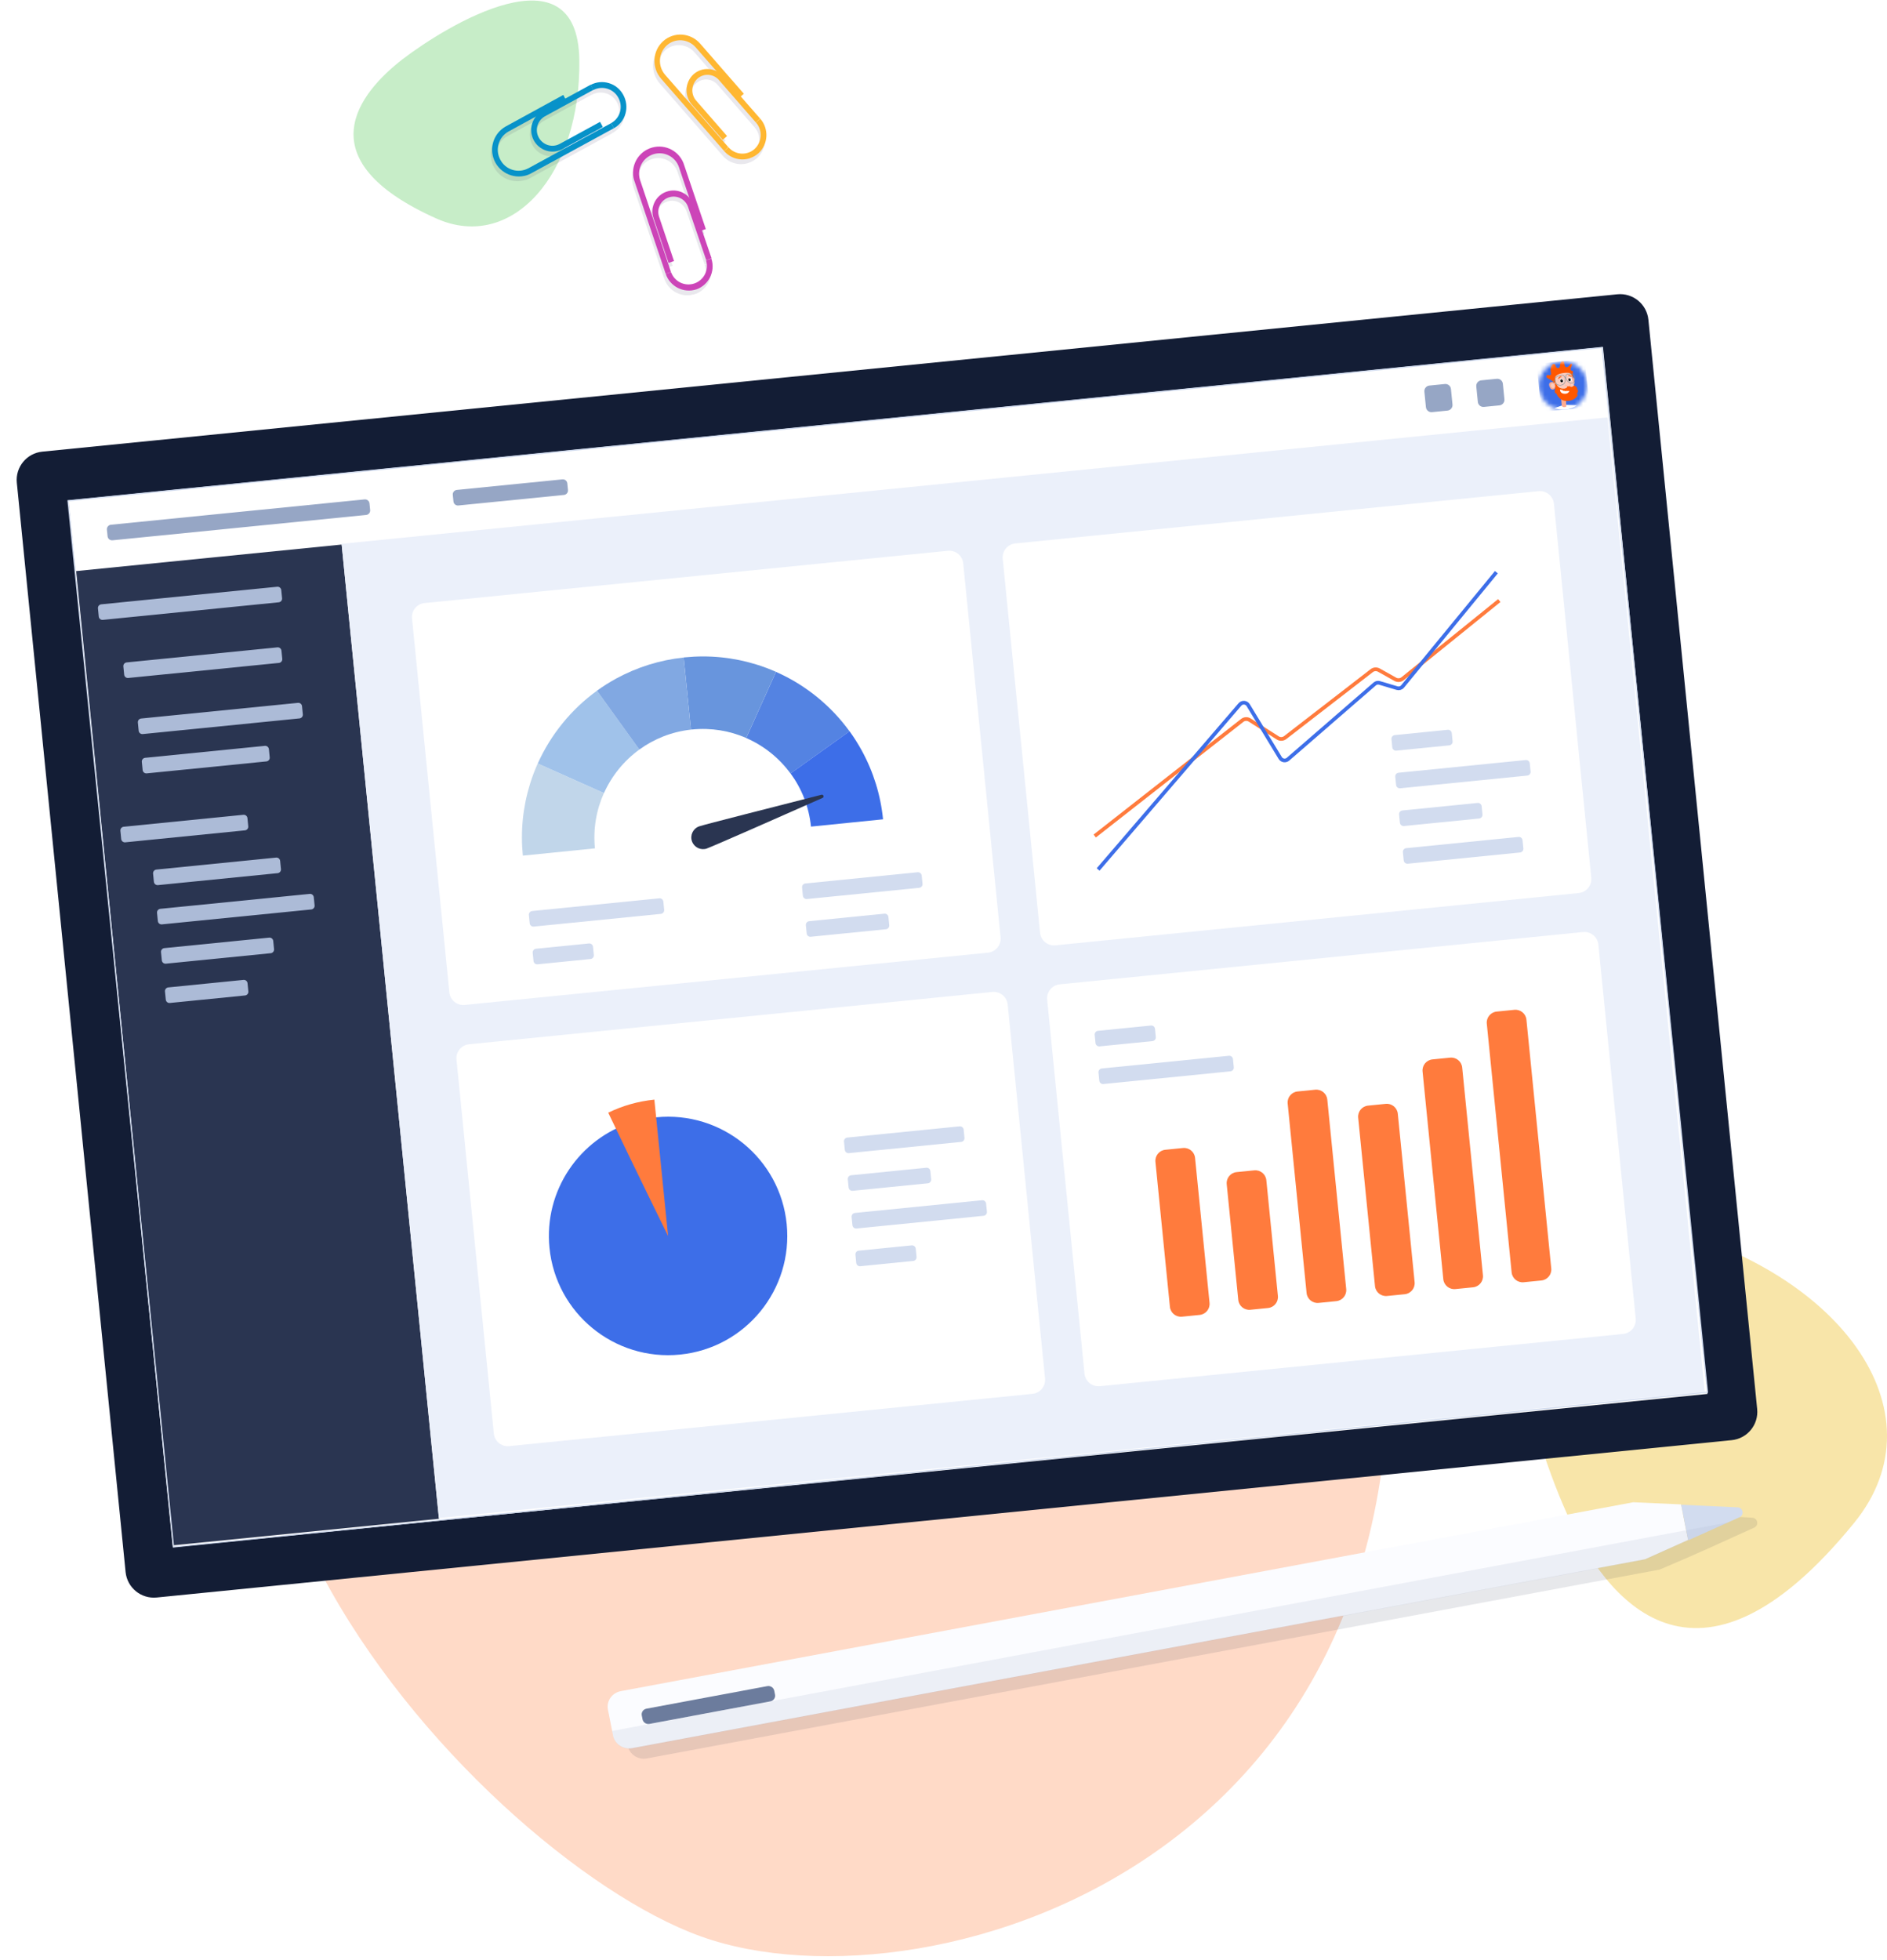 <svg width="443" height="460" viewBox="0 0 443 460" fill="none" xmlns="http://www.w3.org/2000/svg">
<path d="M435.28 357.427C398.114 403.073 376.783 375.152 367.84 355.231C358.898 335.31 339.864 276.645 385.89 286.92C431.916 297.115 456.529 331.389 435.28 357.427Z" fill="#F8E5A9"/>
<path d="M323.006 284.816C347.189 435.305 218.53 473.868 164.592 454.492C110.559 435.117 2.115 315.384 101.302 248.98C200.488 182.577 309.12 198.943 323.006 284.816Z" fill="#FFDAC7"/>
<path d="M102.469 51.296C71.38 37.394 84.436 21.682 94.554 13.867C104.754 6.052 135.598 -12.785 136.006 14.032C136.414 40.767 120.258 59.193 102.469 51.296Z" fill="#C7EDC8"/>
<path d="M146.775 406.717L147.381 409.765C147.779 411.77 149.808 413.089 151.877 412.703L389.635 368.377L396.136 365.584L401.532 363.196L411.878 358.504C412.966 357.935 412.651 356.346 411.422 356.21L400.505 355.601L396.622 355.41L386.959 354.984L149.201 399.309C147.132 399.695 145.772 401.663 146.17 403.668L146.775 406.717Z" fill="#131D35" fill-opacity="0.1"/>
<path d="M383.51 352.566L145.755 396.908C143.686 397.294 142.322 399.245 142.721 401.251L143.326 404.299L143.931 407.347C144.329 409.353 146.359 410.671 148.428 410.285L386.186 365.959L396.306 361.426L394.649 353.083L383.513 352.582L383.51 352.566Z" fill="#FBFCFF"/>
<path d="M407.97 353.776L394.665 353.163L396.322 361.506L408.442 356.067C409.53 355.498 409.215 353.909 407.986 353.773L407.97 353.776Z" fill="#D2DCEF"/>
<path d="M180.127 395.736L151.773 401.026C151.015 401.167 150.518 401.878 150.664 402.614L150.846 403.528C150.992 404.264 151.725 404.745 152.484 404.603L180.837 399.313C181.596 399.172 182.093 398.461 181.947 397.726L181.765 396.811C181.619 396.076 180.886 395.594 180.127 395.736Z" fill="#6C7C9D"/>
<g opacity="0.2">
<path d="M143.714 406.256L143.95 407.443C144.348 409.449 146.378 410.767 148.447 410.381L386.205 366.056L396.325 361.522L405.768 357.298L143.714 406.256Z" fill="#AEBAD3"/>
</g>
<g clip-path="url(#clip0_0_1)">
<g filter="url(#filter0_d_0_1)">
<path d="M376.534 65.921L6.774 102.854C3.109 103.22 0.434 106.488 0.8 110.154L26.336 365.811C26.702 369.477 29.97 372.152 33.636 371.785L403.396 334.853C407.061 334.487 409.736 331.218 409.37 327.553L383.834 71.895C383.468 68.23 380.2 65.555 376.534 65.921Z" fill="#131D35"/>
<path d="M373.168 78.297L12.87 114.284L37.412 359.992L397.71 324.004L373.168 78.297Z" fill="white"/>
<path d="M77.059 124.656L14.729 130.882L37.568 359.534L99.897 353.308L77.059 124.656Z" fill="#2A3551"/>
<path d="M374.224 94.804L77.042 124.487L99.881 353.139L397.062 323.456L374.224 94.804Z" fill="#EBF0FA"/>
<mask id="mask0_0_1" style="mask-type:luminance" maskUnits="userSpaceOnUse" x="358" y="81" width="12" height="13">
<path d="M364.363 92.975C367.479 92.663 369.753 89.885 369.441 86.769C369.13 83.653 366.352 81.38 363.236 81.691C360.12 82.002 357.846 84.78 358.157 87.896C358.469 91.012 361.247 93.286 364.363 92.975Z" fill="white"/>
</mask>
<g mask="url(#mask0_0_1)">
<path d="M368.887 81.116L357.593 82.244L358.721 93.538L370.015 92.41L368.887 81.116Z" fill="#3D6EE8"/>
<path d="M364.108 91.834C364.049 91.84 362.717 92.295 361.766 92.631C362.571 92.943 363.448 93.076 364.364 92.985C365.339 92.887 366.24 92.546 366.992 92.029L366.988 91.989L364.109 91.844L364.108 91.834Z" fill="white"/>
<path d="M363.353 90.412L363.487 92.057C363.487 92.057 363.608 92.457 364.176 92.41C364.744 92.364 364.552 91.951 364.552 91.951L364.484 90.661L363.353 90.412Z" fill="#FFAB91"/>
<path d="M361.646 86.704C361.646 86.704 361.352 86.371 360.822 86.605C360.293 86.839 360.578 87.685 360.909 88.074C361.114 88.314 361.761 88.461 362.008 87.713C362.255 86.964 361.636 86.705 361.636 86.705L361.646 86.704Z" fill="#FFAB91"/>
<path d="M365.775 85.779C365.775 85.779 365.846 85.39 366.181 85.417C366.515 85.444 366.577 86.764 366.443 86.938C366.381 87.015 366.178 86.995 366.084 86.763L365.774 85.769L365.775 85.779Z" fill="#FFAB91"/>
<path d="M365.96 84.916L366.404 87.555L366.154 88.163L362.943 88.112C362.943 88.112 362.016 87.189 361.863 86.963C361.735 86.785 361.689 86.73 361.689 86.73L361.613 84.757C361.613 84.757 362.894 84.207 362.914 84.205C362.934 84.203 364.561 83.99 364.561 83.99L365.345 84.093L365.959 84.906L365.96 84.916Z" fill="#FACBBE"/>
<path d="M361.67 86.742C361.67 86.742 361.391 86.156 360.436 85.759C359.482 85.362 359.983 84.84 360.225 84.856C360.468 84.872 361.124 85.198 360.928 84.243C360.732 83.288 361.111 82.255 361.634 82.253C362.156 82.251 361.94 83.308 362.676 83.234C363.413 83.16 362.74 81.66 363.783 81.636C364.264 81.618 363.877 82.572 364.399 82.972C364.92 83.362 365.617 82.187 365.617 82.187C365.617 82.187 366.117 82.167 365.823 82.739C365.528 83.311 365.445 83.681 365.729 83.814C366.014 83.946 366.238 83.873 366.119 84.297C366.001 84.721 366.13 86.015 366.13 86.015C366.13 86.015 365.884 84.562 365.336 84.406C364.788 84.249 362.976 84.32 362.184 85.042C361.657 85.507 362.05 86.523 362.05 86.523L361.67 86.742Z" fill="#FF5800"/>
<path d="M363.378 85.124L363.446 85.308C363.446 85.308 363.102 85.282 362.831 85.791C362.831 85.791 362.667 85.757 362.671 85.697C362.675 85.636 362.804 85.211 363.379 85.134L363.378 85.124Z" fill="#FF5800"/>
<path d="M365.023 84.889L365.011 85.071C365.011 85.071 365.3 84.952 365.687 85.305C365.687 85.305 365.82 85.222 365.795 85.174C365.77 85.126 365.535 84.788 365.023 84.889Z" fill="#FF5800"/>
<path d="M362.102 86.638L362.174 86.751L361.828 86.917L361.759 86.823L362.102 86.638Z" fill="#FF5800"/>
<path d="M361.887 87.001L362.216 86.878C362.216 86.878 362.509 87.994 363.712 88.065C364.915 88.136 364.802 87.413 364.802 87.413L365.25 87.369C365.25 87.369 365.69 88.048 366.371 87.317C366.371 87.317 367.296 87.627 367.103 88.41L367.332 88.387C367.332 88.387 367.344 89.009 366.944 89.441L367.313 89.404C367.313 89.404 366.958 90.786 364.904 90.951C362.851 91.116 362.223 89.159 362.223 89.159L362.143 89.066L362.052 89.256C362.052 89.256 361.722 88.867 361.914 88.174C362.106 87.482 361.897 87 361.897 87L361.887 87.001Z" fill="#FF5800"/>
<path d="M363.107 88.246C363.107 88.246 363.564 88.401 363.829 88.435L363.692 88.57C363.842 88.565 363.966 88.602 364.14 88.525C364.14 88.525 364.15 88.634 364.085 88.681C364.085 88.681 364.216 88.688 364.282 88.541C364.282 88.541 364.367 88.693 364.568 88.693L364.554 88.554C364.554 88.554 364.695 88.65 365.271 88.583C365.271 88.583 365.127 89.351 364.062 89.256C362.997 89.162 363.097 88.247 363.097 88.247L363.107 88.246Z" fill="white"/>
<path d="M363.574 86.734C363.805 86.709 363.967 86.462 363.937 86.182C363.907 85.902 363.695 85.695 363.465 85.72C363.234 85.745 363.072 85.992 363.102 86.272C363.132 86.552 363.344 86.759 363.574 86.734Z" fill="white"/>
<path d="M363.519 86.599C363.69 86.581 363.81 86.401 363.788 86.198C363.766 85.995 363.61 85.845 363.44 85.863C363.27 85.882 363.15 86.061 363.172 86.264C363.194 86.468 363.349 86.617 363.519 86.599Z" fill="#000100"/>
<path d="M365.442 86.431C365.657 86.408 365.808 86.18 365.78 85.922C365.752 85.664 365.556 85.474 365.342 85.497C365.127 85.52 364.976 85.748 365.004 86.006C365.032 86.264 365.228 86.455 365.442 86.431Z" fill="white"/>
<path d="M365.36 86.32C365.508 86.304 365.611 86.13 365.59 85.933C365.569 85.735 365.431 85.588 365.283 85.604C365.135 85.62 365.032 85.793 365.053 85.991C365.074 86.188 365.212 86.336 365.36 86.32Z" fill="#000100"/>
<path d="M365.076 87.515C365.334 87.488 365.524 87.283 365.5 87.058C365.476 86.833 365.248 86.672 364.99 86.7C364.732 86.727 364.542 86.932 364.565 87.157C364.589 87.382 364.818 87.542 365.076 87.515Z" fill="#FACBBE"/>
<path d="M364.417 86.98C364.35 87.006 364.284 87.053 364.249 87.107C364.204 87.162 364.211 87.231 364.256 87.277C364.336 87.37 364.502 87.323 364.628 87.28L364.658 87.277L364.68 87.295C364.784 87.435 364.98 87.486 365.148 87.449C365.315 87.412 365.461 87.267 365.475 87.105C365.487 87.023 365.431 86.969 365.364 86.895C365.297 86.831 365.22 86.769 365.145 86.716C364.993 86.6 364.839 86.475 364.752 86.303C364.858 86.463 365.038 86.556 365.19 86.661C365.265 86.714 365.351 86.766 365.427 86.828C365.503 86.881 365.584 86.984 365.576 87.105C365.578 87.326 365.384 87.506 365.177 87.547C364.972 87.598 364.733 87.521 364.614 87.342L364.666 87.357C364.597 87.374 364.519 87.391 364.438 87.389C364.359 87.397 364.265 87.367 364.218 87.301C364.172 87.235 364.181 87.134 364.236 87.078C364.291 87.022 364.359 86.996 364.426 86.969L364.417 86.98Z" fill="#FFAB91"/>
<path d="M363.813 84.95C363.345 84.795 362.236 85.167 362 85.513C361.763 85.858 361.995 87.081 362.632 87.218C363.269 87.356 363.869 87.225 364.142 86.736C364.467 86.171 364.28 85.104 363.813 84.95Z" stroke="#78909C" stroke-width="0.11" stroke-miterlimit="10"/>
<path d="M364.451 85.006C364.392 85.314 364.5 85.896 364.765 86.231C365.133 86.697 365.856 86.896 366.15 86.716C366.443 86.536 366.616 85.855 366.512 85.313C366.433 84.919 366.411 84.7 365.87 84.624C365.33 84.547 364.538 84.566 364.461 85.005L364.451 85.006Z" stroke="#78909C" stroke-width="0.11" stroke-miterlimit="10"/>
<path d="M361.349 86.542L361.195 86.517L361.871 86.038L361.95 86.121L361.349 86.542Z" fill="#78909C"/>
<path d="M366.091 85.325L366.42 85.091L366.497 85.164L366.103 85.444L366.091 85.325Z" fill="#78909C"/>
<path d="M364.23 85.511C364.23 85.511 364.281 85.415 364.454 85.438" stroke="#78909C" stroke-width="0.11" stroke-miterlimit="10"/>
<path d="M361.633 87.893C361.857 87.786 361.929 87.469 361.794 87.185C361.658 86.901 361.366 86.757 361.142 86.864C360.918 86.972 360.846 87.289 360.981 87.573C361.117 87.857 361.409 88 361.633 87.893Z" fill="#FACBBE"/>
<path d="M363.543 86.172C363.592 86.168 363.628 86.123 363.623 86.074C363.618 86.025 363.574 85.988 363.525 85.993C363.475 85.998 363.439 86.042 363.444 86.092C363.449 86.141 363.493 86.177 363.543 86.172Z" fill="white"/>
<path d="M365.375 85.899C365.424 85.894 365.46 85.85 365.455 85.8C365.45 85.751 365.406 85.715 365.357 85.72C365.307 85.725 365.271 85.769 365.276 85.818C365.281 85.868 365.325 85.904 365.375 85.899Z" fill="white"/>
</g>
<path d="M397.699 323.593L37.586 359.914L12.82 114.38L372.968 78.407L397.699 323.593Z" stroke="#D2DCEF" stroke-width="0.28" stroke-miterlimit="10"/>
<path d="M219.369 126.119L96.53 138.389C94.717 138.57 93.394 140.187 93.575 142.001L102.34 229.754C102.521 231.567 104.138 232.891 105.951 232.71L228.79 220.44C230.604 220.259 231.927 218.642 231.746 216.828L222.981 129.075C222.8 127.262 221.183 125.938 219.369 126.119Z" fill="white"/>
<path d="M358.045 112.127L235.206 124.397C233.393 124.578 232.07 126.195 232.251 128.009L241.016 215.762C241.197 217.575 242.814 218.899 244.627 218.718L367.466 206.448C369.28 206.267 370.603 204.65 370.422 202.836L361.657 115.083C361.476 113.27 359.859 111.946 358.045 112.127Z" fill="white"/>
<path d="M229.812 229.664L106.973 241.934C105.16 242.115 103.836 243.732 104.018 245.545L112.783 333.299C112.964 335.112 114.581 336.435 116.394 336.254L239.233 323.985C241.046 323.804 242.37 322.187 242.189 320.373L233.424 232.62C233.242 230.806 231.626 229.483 229.812 229.664Z" fill="white"/>
<path d="M368.481 215.603L245.642 227.872C243.829 228.053 242.505 229.67 242.687 231.484L251.452 319.237C251.633 321.051 253.25 322.374 255.063 322.193L377.902 309.923C379.716 309.742 381.039 308.125 380.858 306.312L372.093 218.558C371.912 216.745 370.295 215.421 368.481 215.603Z" fill="white"/>
<path d="M348.235 85.752L344.603 86.115C343.883 86.186 343.358 86.828 343.43 87.548L343.793 91.18C343.865 91.9 344.507 92.425 345.226 92.354L348.858 91.991C349.578 91.919 350.104 91.277 350.032 90.557L349.669 86.925C349.597 86.205 348.955 85.68 348.235 85.752Z" fill="#96A6C5"/>
<path d="M336.047 86.979L332.415 87.342C331.695 87.414 331.17 88.056 331.242 88.776L331.604 92.408C331.676 93.128 332.318 93.653 333.038 93.581L336.67 93.218C337.39 93.146 337.915 92.504 337.843 91.784L337.481 88.153C337.409 87.433 336.767 86.907 336.047 86.979Z" fill="#96A6C5"/>
<path d="M82.442 114.059L22.889 120.007C22.312 120.065 21.891 120.579 21.948 121.156L22.105 122.718C22.162 123.295 22.677 123.716 23.254 123.659L82.807 117.71C83.384 117.653 83.805 117.138 83.748 116.561L83.592 114.999C83.534 114.422 83.02 114.001 82.442 114.059Z" fill="#96A6C5"/>
<path d="M61.928 134.559L20.624 138.685C20.146 138.732 19.797 139.159 19.845 139.637L20.037 141.557C20.084 142.035 20.511 142.384 20.989 142.336L62.293 138.211C62.771 138.163 63.12 137.737 63.072 137.259L62.881 135.338C62.833 134.86 62.407 134.511 61.928 134.559Z" fill="#ACBBD7"/>
<path d="M66.801 161.81L29.994 165.486C29.516 165.534 29.167 165.96 29.215 166.438L29.407 168.359C29.454 168.837 29.881 169.186 30.359 169.138L67.166 165.461C67.644 165.414 67.993 164.987 67.945 164.509L67.753 162.589C67.705 162.111 67.279 161.762 66.801 161.81Z" fill="#ACBBD7"/>
<path d="M59.026 171.902L30.925 174.709C30.447 174.757 30.098 175.183 30.146 175.661L30.338 177.582C30.386 178.06 30.812 178.409 31.29 178.361L59.39 175.554C59.868 175.506 60.217 175.08 60.169 174.602L59.978 172.682C59.93 172.203 59.504 171.855 59.026 171.902Z" fill="#ACBBD7"/>
<path d="M69.561 206.647L34.495 210.15C34.017 210.197 33.669 210.624 33.716 211.102L33.908 213.022C33.956 213.5 34.382 213.849 34.86 213.802L69.926 210.299C70.404 210.251 70.753 209.825 70.705 209.347L70.513 207.427C70.465 206.948 70.039 206.6 69.561 206.647Z" fill="#ACBBD7"/>
<path d="M60.044 216.914L35.427 219.373C34.949 219.421 34.6 219.847 34.648 220.325L34.839 222.245C34.887 222.724 35.313 223.072 35.791 223.025L60.409 220.566C60.887 220.518 61.236 220.092 61.188 219.614L60.996 217.693C60.949 217.215 60.522 216.866 60.044 216.914Z" fill="#ACBBD7"/>
<path d="M54.01 226.833L36.358 228.596C35.88 228.644 35.531 229.07 35.579 229.548L35.771 231.469C35.818 231.947 36.245 232.296 36.723 232.248L54.375 230.485C54.853 230.437 55.202 230.011 55.154 229.532L54.962 227.612C54.915 227.134 54.488 226.785 54.01 226.833Z" fill="#ACBBD7"/>
<path d="M222.129 261.204L195.77 263.837C195.292 263.885 194.943 264.311 194.991 264.789L195.182 266.709C195.23 267.188 195.656 267.536 196.135 267.489L222.493 264.856C222.972 264.808 223.32 264.382 223.273 263.904L223.081 261.983C223.033 261.505 222.607 261.156 222.129 261.204Z" fill="#D2DCEF"/>
<path d="M227.398 278.546L197.557 281.527C197.079 281.575 196.73 282.001 196.778 282.479L196.969 284.399C197.017 284.877 197.443 285.226 197.922 285.179L227.763 282.198C228.241 282.15 228.59 281.724 228.542 281.246L228.35 279.325C228.303 278.847 227.876 278.498 227.398 278.546Z" fill="#D2DCEF"/>
<path d="M214.315 270.919L196.663 272.682C196.185 272.73 195.836 273.156 195.884 273.634L196.076 275.554C196.124 276.032 196.55 276.381 197.028 276.334L214.68 274.57C215.158 274.523 215.507 274.096 215.459 273.618L215.268 271.698C215.22 271.22 214.794 270.871 214.315 270.919Z" fill="#D2DCEF"/>
<path d="M210.879 289.14L198.451 290.382C197.973 290.429 197.624 290.856 197.672 291.334L197.864 293.254C197.912 293.732 198.338 294.081 198.816 294.034L211.244 292.792C211.722 292.744 212.071 292.318 212.023 291.84L211.832 289.92C211.784 289.441 211.358 289.093 210.879 289.14Z" fill="#D2DCEF"/>
<path d="M353.337 193.277L326.978 195.91C326.5 195.958 326.151 196.384 326.199 196.862L326.391 198.783C326.439 199.261 326.865 199.61 327.343 199.562L353.702 196.929C354.18 196.881 354.529 196.455 354.481 195.977L354.289 194.056C354.242 193.578 353.815 193.229 353.337 193.277Z" fill="#D2DCEF"/>
<path d="M355.032 175.229L325.19 178.21C324.712 178.258 324.363 178.684 324.411 179.162L324.603 181.083C324.651 181.561 325.077 181.91 325.555 181.862L355.397 178.881C355.875 178.833 356.224 178.407 356.176 177.929L355.984 176.009C355.936 175.53 355.51 175.182 355.032 175.229Z" fill="#D2DCEF"/>
<path d="M343.737 185.302L326.085 187.065C325.607 187.113 325.258 187.539 325.306 188.017L325.497 189.938C325.545 190.416 325.971 190.764 326.45 190.717L344.102 188.954C344.58 188.906 344.929 188.48 344.881 188.001L344.689 186.081C344.641 185.603 344.215 185.254 343.737 185.302Z" fill="#D2DCEF"/>
<path d="M336.726 168.134L324.298 169.375C323.82 169.423 323.471 169.849 323.519 170.327L323.71 172.248C323.758 172.726 324.184 173.075 324.663 173.027L337.091 171.785C337.569 171.738 337.918 171.311 337.87 170.833L337.678 168.913C337.63 168.435 337.204 168.086 336.726 168.134Z" fill="#D2DCEF"/>
<path d="M212.283 201.567L185.924 204.2C185.446 204.248 185.097 204.674 185.145 205.152L185.336 207.073C185.384 207.551 185.811 207.9 186.289 207.852L212.647 205.219C213.126 205.171 213.474 204.745 213.427 204.267L213.235 202.347C213.187 201.868 212.761 201.52 212.283 201.567Z" fill="#D2DCEF"/>
<path d="M151.631 207.686L121.789 210.666C121.311 210.714 120.962 211.14 121.01 211.619L121.202 213.539C121.249 214.017 121.676 214.366 122.154 214.318L151.995 211.338C152.473 211.29 152.822 210.863 152.774 210.385L152.583 208.465C152.535 207.987 152.109 207.638 151.631 207.686Z" fill="#D2DCEF"/>
<path d="M204.471 211.292L186.818 213.055C186.34 213.103 185.991 213.529 186.039 214.007L186.231 215.928C186.279 216.406 186.705 216.755 187.183 216.707L204.835 214.944C205.313 214.896 205.662 214.47 205.615 213.992L205.423 212.071C205.375 211.593 204.949 211.244 204.471 211.292Z" fill="#D2DCEF"/>
<path d="M135.112 218.28L122.683 219.521C122.205 219.569 121.857 219.995 121.904 220.473L122.096 222.394C122.144 222.872 122.57 223.221 123.048 223.173L135.476 221.932C135.955 221.884 136.303 221.458 136.256 220.98L136.064 219.059C136.016 218.581 135.59 218.232 135.112 218.28Z" fill="#D2DCEF"/>
<path d="M285.355 244.638L255.514 247.619C255.036 247.666 254.687 248.093 254.735 248.571L254.926 250.491C254.974 250.969 255.4 251.318 255.878 251.27L285.72 248.29C286.198 248.242 286.547 247.816 286.499 247.338L286.307 245.417C286.26 244.939 285.833 244.59 285.355 244.638Z" fill="#D2DCEF"/>
<path d="M267.049 237.542L254.621 238.784C254.143 238.831 253.794 239.258 253.842 239.736L254.034 241.656C254.082 242.134 254.508 242.483 254.986 242.435L267.414 241.194C267.892 241.146 268.241 240.72 268.193 240.242L268.002 238.322C267.954 237.843 267.527 237.495 267.049 237.542Z" fill="#D2DCEF"/>
<path d="M61.665 198.13L33.565 200.937C33.087 200.984 32.738 201.411 32.786 201.889L32.978 203.809C33.026 204.287 33.452 204.636 33.93 204.588L62.03 201.782C62.508 201.734 62.857 201.308 62.809 200.829L62.617 198.909C62.57 198.431 62.143 198.082 61.665 198.13Z" fill="#ACBBD7"/>
<path d="M53.989 188.083L25.889 190.89C25.41 190.938 25.062 191.364 25.109 191.842L25.301 193.762C25.349 194.241 25.775 194.589 26.253 194.542L54.353 191.735C54.832 191.687 55.181 191.261 55.133 190.783L54.941 188.862C54.893 188.384 54.467 188.035 53.989 188.083Z" fill="#ACBBD7"/>
<path d="M61.973 148.785L26.589 152.319C26.11 152.367 25.762 152.793 25.809 153.271L26.001 155.192C26.049 155.67 26.475 156.019 26.953 155.971L62.337 152.437C62.815 152.389 63.164 151.963 63.117 151.485L62.925 149.564C62.877 149.086 62.451 148.737 61.973 148.785Z" fill="#ACBBD7"/>
<path d="M128.885 109.359L104.089 111.836C103.512 111.894 103.091 112.408 103.148 112.985L103.304 114.548C103.362 115.125 103.877 115.546 104.454 115.488L129.25 113.011C129.827 112.954 130.248 112.439 130.191 111.862L130.035 110.3C129.977 109.723 129.462 109.302 128.885 109.359Z" fill="#96A6C5"/>
<path d="M182.441 178.388L196.285 168.483C194.14 165.522 191.623 162.859 188.756 160.512C185.769 158.077 182.514 156.071 179.024 154.54L172.032 170.062C176.172 171.869 179.777 174.755 182.442 178.398L182.441 178.388Z" fill="#5483E2"/>
<path d="M187.234 190.854L204.158 189.143C203.588 183.442 201.9 178.013 199.17 173.019C198.299 171.438 197.343 169.915 196.294 168.472L182.45 178.377C185.045 181.917 186.767 186.177 187.234 190.854Z" fill="#3D6EE8"/>
<path d="M121.266 180.881C119.589 186.325 119.027 191.968 119.596 197.67L136.52 195.959C136.061 191.362 136.854 186.922 138.631 182.985L123.085 176.046C122.387 177.613 121.774 179.222 121.266 180.881Z" fill="#C1D6EA"/>
<path d="M159.321 168.065C163.818 167.616 168.154 168.359 172.031 170.052L179.023 154.53C177.52 153.866 175.984 153.286 174.398 152.801C168.955 151.124 163.311 150.562 157.609 151.131C157.52 151.14 157.44 151.148 157.351 151.157L159.061 168.081C159.151 168.072 159.23 168.064 159.32 168.055L159.321 168.065Z" fill="#6895DD"/>
<path d="M146.957 172.767L137.005 158.958C134.025 161.115 131.333 163.645 128.978 166.533C126.587 169.455 124.624 172.646 123.095 176.045L138.641 182.984C140.475 178.912 143.349 175.379 146.957 172.767Z" fill="#A0C2EA"/>
<path d="M159.062 168.091L157.352 151.167C151.744 151.768 146.413 153.436 141.485 156.119C139.923 156.978 138.419 157.922 136.995 158.959L146.947 172.768C150.405 170.262 154.53 168.594 159.052 168.092L159.062 168.091Z" fill="#81A8E2"/>
<path d="M162.804 195.997C161.366 196.493 159.803 195.734 159.298 194.297C158.793 192.86 159.561 191.296 160.998 190.791C162.222 190.367 179.581 185.97 189.703 183.381C190.174 183.264 190.401 183.925 189.958 184.12C180.373 188.373 164.018 195.575 162.793 195.988L162.804 195.997Z" fill="#2A3551"/>
<path d="M253.853 193.064L288.488 165.927C288.991 165.535 289.691 165.495 290.238 165.843L296.818 170.039C297.355 170.388 298.055 170.348 298.559 169.966L318.888 154.248C319.363 153.879 320.022 153.833 320.553 154.122L324.428 156.287C324.97 156.585 325.638 156.528 326.122 156.148L348.831 137.8" stroke="#FF7B3D" stroke-width="0.87" stroke-miterlimit="10"/>
<path d="M254.647 200.914L287.934 162.194C288.464 161.568 289.457 161.649 289.879 162.351L297.398 174.745C297.784 175.39 298.662 175.523 299.226 175.035L319.592 157.373C319.906 157.101 320.329 157.008 320.723 157.13L324.845 158.356C325.311 158.49 325.818 158.339 326.123 157.967L348.146 131.145" stroke="#3D6EE8" stroke-width="0.87" stroke-miterlimit="10"/>
<path d="M181.535 284.122C183.082 299.504 171.88 313.226 156.498 314.772C141.115 316.319 127.394 305.117 125.848 289.734C124.494 276.282 132.903 264.086 145.33 260.212C147.104 259.663 148.965 259.276 150.885 259.084C166.268 257.538 179.989 268.74 181.535 284.122Z" fill="#3D6EE8"/>
<path d="M153.697 286.933C153.697 286.933 147.097 273.583 139.641 257.996C142.948 256.39 146.59 255.323 150.471 254.935C151.338 263.622 153.697 286.933 153.697 286.933Z" fill="#FF7B3D"/>
<path d="M274.573 266.287L270.424 266.701C269.001 266.843 267.962 268.113 268.104 269.536L271.502 303.557C271.645 304.98 272.914 306.018 274.337 305.876L278.486 305.462C279.91 305.32 280.948 304.051 280.806 302.627L277.408 268.607C277.266 267.183 275.997 266.145 274.573 266.287Z" fill="#FF7B3D"/>
<path d="M291.307 271.53L287.158 271.944C285.735 272.086 284.696 273.355 284.838 274.779L287.551 301.934C287.693 303.357 288.962 304.395 290.385 304.253L294.535 303.839C295.958 303.697 296.996 302.428 296.854 301.004L294.142 273.849C294 272.426 292.731 271.387 291.307 271.53Z" fill="#FF7B3D"/>
<path d="M305.617 252.604L301.468 253.018C300.045 253.16 299.006 254.429 299.148 255.853L303.59 300.321C303.732 301.745 305.001 302.783 306.424 302.641L310.574 302.227C311.997 302.085 313.036 300.815 312.893 299.392L308.452 254.923C308.31 253.5 307.041 252.461 305.617 252.604Z" fill="#FF7B3D"/>
<path d="M322.169 255.925L318.02 256.34C316.597 256.482 315.558 257.751 315.7 259.174L319.648 298.697C319.79 300.121 321.059 301.159 322.482 301.017L326.632 300.603C328.055 300.461 329.094 299.191 328.952 297.768L325.004 258.245C324.862 256.821 323.593 255.783 322.169 255.925Z" fill="#FF7B3D"/>
<path d="M337.286 245.079L333.137 245.493C331.713 245.636 330.675 246.905 330.817 248.328L335.686 297.075C335.828 298.499 337.097 299.537 338.521 299.395L342.67 298.981C344.093 298.839 345.132 297.569 344.99 296.146L340.121 247.399C339.979 245.975 338.71 244.937 337.286 245.079Z" fill="#FF7B3D"/>
<path d="M352.365 233.855L348.216 234.269C346.793 234.411 345.754 235.68 345.896 237.104L351.726 295.473C351.868 296.897 353.138 297.935 354.561 297.793L358.71 297.379C360.134 297.236 361.172 295.967 361.03 294.544L355.2 236.174C355.058 234.751 353.789 233.712 352.365 233.855Z" fill="#FF7B3D"/>
</g>
</g>
<g clip-path="url(#clip1_0_1)">
<g opacity="0.1">
<path d="M157.204 64.945L155.937 65.369L148.717 43.948C147.637 40.733 149.354 37.249 152.575 36.159C155.79 35.079 159.274 36.795 160.364 40.017L165.375 54.879L164.11 55.312L159.091 40.452C158.294 37.919 155.584 36.522 153.052 37.328C150.52 38.134 149.123 40.835 149.929 43.367C149.946 43.416 149.957 43.475 149.985 43.531L157.205 64.953L157.204 64.945Z" fill="#1D144C"/>
<path d="M163.158 69.035C160.161 70.014 156.926 68.374 155.947 65.376L157.214 64.951C157.897 67.244 160.312 68.555 162.604 67.871C164.897 67.188 166.207 64.773 165.524 62.481C165.505 62.38 165.461 62.283 165.426 62.185L166.681 61.797C167.681 64.764 166.117 67.985 163.168 69.042L163.158 69.035Z" fill="#1D144C"/>
<path d="M166.717 61.755L165.462 62.143L161.188 49.625C160.586 47.728 158.57 46.684 156.674 47.295C154.777 47.897 153.733 49.913 154.344 51.809C154.351 51.851 154.359 51.893 154.384 51.932L157.904 62.389L156.648 62.777L153.13 52.329C152.147 49.786 153.421 46.933 155.963 45.942C158.504 44.951 161.359 46.233 162.35 48.774C162.398 48.896 162.441 49.037 162.483 49.169L166.744 61.759L166.717 61.755Z" fill="#1D144C"/>
<path d="M169.68 36.559L154.89 19.593C153.788 18.346 153.236 16.719 153.324 15.062C153.405 13.415 154.133 11.867 155.363 10.768C156.577 9.68 158.177 9.124 159.804 9.235C161.44 9.353 162.968 10.111 164.051 11.353L174.305 23.112L173.281 23.998L163.013 12.259C162.171 11.288 160.98 10.695 159.696 10.599C158.43 10.5 157.171 10.915 156.209 11.764C154.231 13.586 154.077 16.643 155.846 18.666L170.657 35.654L169.682 36.567L169.68 36.559Z" fill="#1D144C"/>
<path d="M175.758 38.235C173.578 38.958 171.179 38.3 169.672 36.56L170.694 35.665C172.239 37.467 174.949 37.676 176.751 36.132C176.773 36.11 176.789 36.099 176.811 36.077C178.595 34.431 178.74 31.663 177.133 29.855L178.158 28.968C180.236 31.345 180.045 34.959 177.714 37.098C177.136 37.606 176.464 37.991 175.738 38.221L175.758 38.235Z" fill="#1D144C"/>
<path d="M169.341 33.906L162.101 25.626C160.296 23.548 160.461 20.41 162.483 18.537C164.509 16.742 167.615 16.922 169.411 18.948C169.415 18.974 169.444 18.986 169.457 19.01L178.138 28.954L177.113 29.841L168.48 19.914C167.2 18.412 164.949 18.232 163.449 19.521C163.434 19.532 163.411 19.554 163.398 19.574C161.92 20.936 161.791 23.23 163.125 24.739L170.358 33.029L169.342 33.914L169.341 33.906Z" fill="#1D144C"/>
<path d="M123.368 42.244C120.059 43.289 116.537 41.457 115.493 38.157C114.596 35.319 115.813 32.25 118.4 30.796L131.915 23.397L132.555 24.598L119.04 31.997C116.706 33.308 115.851 36.258 117.131 38.615C118.359 40.974 121.277 41.886 123.635 40.658C123.644 40.657 123.66 40.654 123.677 40.651L143.15 30.044L143.798 31.243L124.344 41.855C124.033 42.017 123.719 42.162 123.383 42.276L123.379 42.259L123.368 42.244Z" fill="#1D144C"/>
<path d="M143.78 31.194L143.142 30.002C144.157 29.448 144.901 28.508 145.222 27.402C145.556 26.276 145.411 25.062 144.856 24.038C143.723 21.907 141.096 21.107 138.962 22.224L138.322 21.023C141.09 19.554 144.528 20.59 146.005 23.356C146.007 23.364 146.01 23.381 146.032 23.403C146.76 24.753 146.937 26.336 146.509 27.803C146.095 29.258 145.118 30.494 143.792 31.209L143.78 31.194Z" fill="#1D144C"/>
<path d="M130.898 36.434C129.935 36.751 128.891 36.768 127.917 36.458C125.249 35.622 123.766 32.778 124.601 30.102C124.981 28.888 125.813 27.862 126.918 27.223L138.326 20.996L138.966 22.197L127.575 28.42C125.804 29.426 125.178 31.672 126.186 33.45C126.65 34.264 127.408 34.876 128.298 35.157C129.206 35.444 130.201 35.349 131.044 34.897L140.548 29.71L141.201 30.891L131.7 36.094C131.445 36.228 131.178 36.339 130.917 36.439L130.898 36.434Z" fill="#1D144C"/>
</g>
<path d="M157.527 63.855L156.272 64.243L149.051 42.821C147.792 39.675 149.326 36.101 152.473 34.842C155.62 33.583 159.193 35.117 160.452 38.264C160.536 38.484 160.614 38.714 160.681 38.938L165.702 53.762L164.437 54.196L159.425 39.325C158.628 36.792 155.918 35.396 153.386 36.202C150.855 37.008 149.457 39.709 150.263 42.241C150.281 42.29 150.291 42.349 150.319 42.405L157.527 63.855Z" fill="#CC44B8"/>
<path d="M163.493 67.909C160.495 68.888 157.26 67.247 156.282 64.25L157.537 63.862C158.327 66.117 160.798 67.304 163.053 66.514C165.275 65.731 166.466 63.329 165.749 61.095L167.005 60.707C167.984 63.661 166.424 66.855 163.503 67.916L163.493 67.909Z" fill="#CC44B8"/>
<path d="M167.048 60.656L165.792 61.044L161.518 48.526C160.852 46.658 158.796 45.683 156.929 46.358C155.111 47.006 154.122 48.986 154.714 50.833L158.231 61.273L156.958 61.707L153.438 51.251C152.545 48.674 153.906 45.866 156.484 44.981C159.061 44.089 161.869 45.449 162.754 48.028C162.76 48.062 162.771 48.077 162.786 48.109L167.058 60.663L167.048 60.656Z" fill="#CC44B8"/>
<path d="M170.009 35.451L155.219 18.485C154.117 17.238 153.564 15.611 153.653 13.954C153.725 12.308 154.462 10.758 155.691 9.66C156.906 8.572 158.506 8.016 160.132 8.127C161.769 8.245 163.305 9.002 164.38 10.245L174.634 22.004L173.61 22.89L163.327 11.119C162.485 10.148 161.294 9.555 160.011 9.459C158.737 9.37 157.473 9.803 156.523 10.668C154.544 12.489 154.391 15.547 156.159 17.57L170.985 34.538L170.009 35.451Z" fill="#FFB732"/>
<path d="M176.087 37.127C173.907 37.85 171.507 37.192 170 35.452L171.023 34.557C172.568 36.359 175.277 36.568 177.08 35.024C177.102 35.002 177.117 34.991 177.14 34.969C178.923 33.323 179.069 30.555 177.462 28.747L178.487 27.86C180.565 30.237 180.373 33.851 178.043 35.99C177.464 36.498 176.793 36.883 176.067 37.113L176.087 37.127Z" fill="#FFB732"/>
<path d="M169.663 32.808L162.423 24.528C160.618 22.45 160.783 19.312 162.804 17.439C164.823 15.645 167.919 15.818 169.713 17.837C169.734 17.859 169.757 17.89 169.779 17.912L178.468 27.855L177.444 28.741L168.81 18.814C167.53 17.313 165.28 17.133 163.779 18.421C163.764 18.433 163.742 18.454 163.728 18.474C162.25 19.837 162.122 22.13 163.455 23.64L170.689 31.93L169.673 32.815L169.663 32.808Z" fill="#FFB732"/>
<path d="M123.695 41.127C120.387 42.172 116.864 40.341 115.821 37.041C114.924 34.203 116.14 31.133 118.727 29.68L132.242 22.281L132.882 23.481L119.366 30.872C117.031 32.183 116.177 35.133 117.457 37.49C118.695 39.856 121.61 40.752 123.976 39.522L124.002 39.517L143.472 28.902L144.11 30.094L124.657 40.706C124.346 40.868 124.032 41.013 123.695 41.127Z" fill="#0792C9"/>
<path d="M144.109 30.086L143.471 28.894C144.486 28.34 145.23 27.4 145.55 26.294C145.876 25.169 145.735 23.973 145.172 22.951C144.038 20.819 141.411 20.019 139.277 21.136L138.638 19.935C141.405 18.466 144.843 19.502 146.321 22.268C146.322 22.276 146.325 22.293 146.347 22.315C147.075 23.666 147.252 25.248 146.824 26.715C146.417 28.16 145.428 29.381 144.11 30.094L144.109 30.086Z" fill="#0792C9"/>
<path d="M131.227 35.326C130.264 35.642 129.22 35.66 128.246 35.35C125.578 34.514 124.095 31.67 124.93 28.994C125.309 27.78 126.142 26.754 127.247 26.115L138.655 19.888L139.295 21.089L127.903 27.312C126.133 28.319 125.507 30.564 126.515 32.342C126.979 33.156 127.737 33.768 128.627 34.049C129.535 34.336 130.53 34.24 131.372 33.789L140.877 28.602L141.525 29.801L132.024 35.005C131.769 35.139 131.508 35.239 131.237 35.333L131.227 35.326Z" fill="#0792C9"/>
</g>
<defs>
<filter id="filter0_d_0_1" x="0.767" y="65.888" width="411.787" height="309.081" filterUnits="userSpaceOnUse" color-interpolation-filters="sRGB">
<feFlood flood-opacity="0" result="BackgroundImageFix"/>
<feColorMatrix in="SourceAlpha" type="matrix" values="0 0 0 0 0 0 0 0 0 0 0 0 0 0 0 0 0 0 127 0" result="hardAlpha"/>
<feOffset dx="3.15" dy="3.15"/>
<feColorMatrix type="matrix" values="0 0 0 0 0 0 0 0 0 0 0 0 0 0 0 0 0 0 0.1 0"/>
<feBlend mode="normal" in2="BackgroundImageFix" result="effect1_dropShadow_0_1"/>
<feBlend mode="normal" in="SourceGraphic" in2="effect1_dropShadow_0_1" result="shape"/>
</filter>
<clipPath id="clip0_0_1">
<rect width="394.66" height="277.28" fill="white" transform="translate(0 103.349) rotate(-5.704)"/>
</clipPath>
<clipPath id="clip1_0_1">
<rect width="64.701" height="60.691" fill="white" transform="translate(186.136 64.864) rotate(169.583)"/>
</clipPath>
</defs>
</svg>
